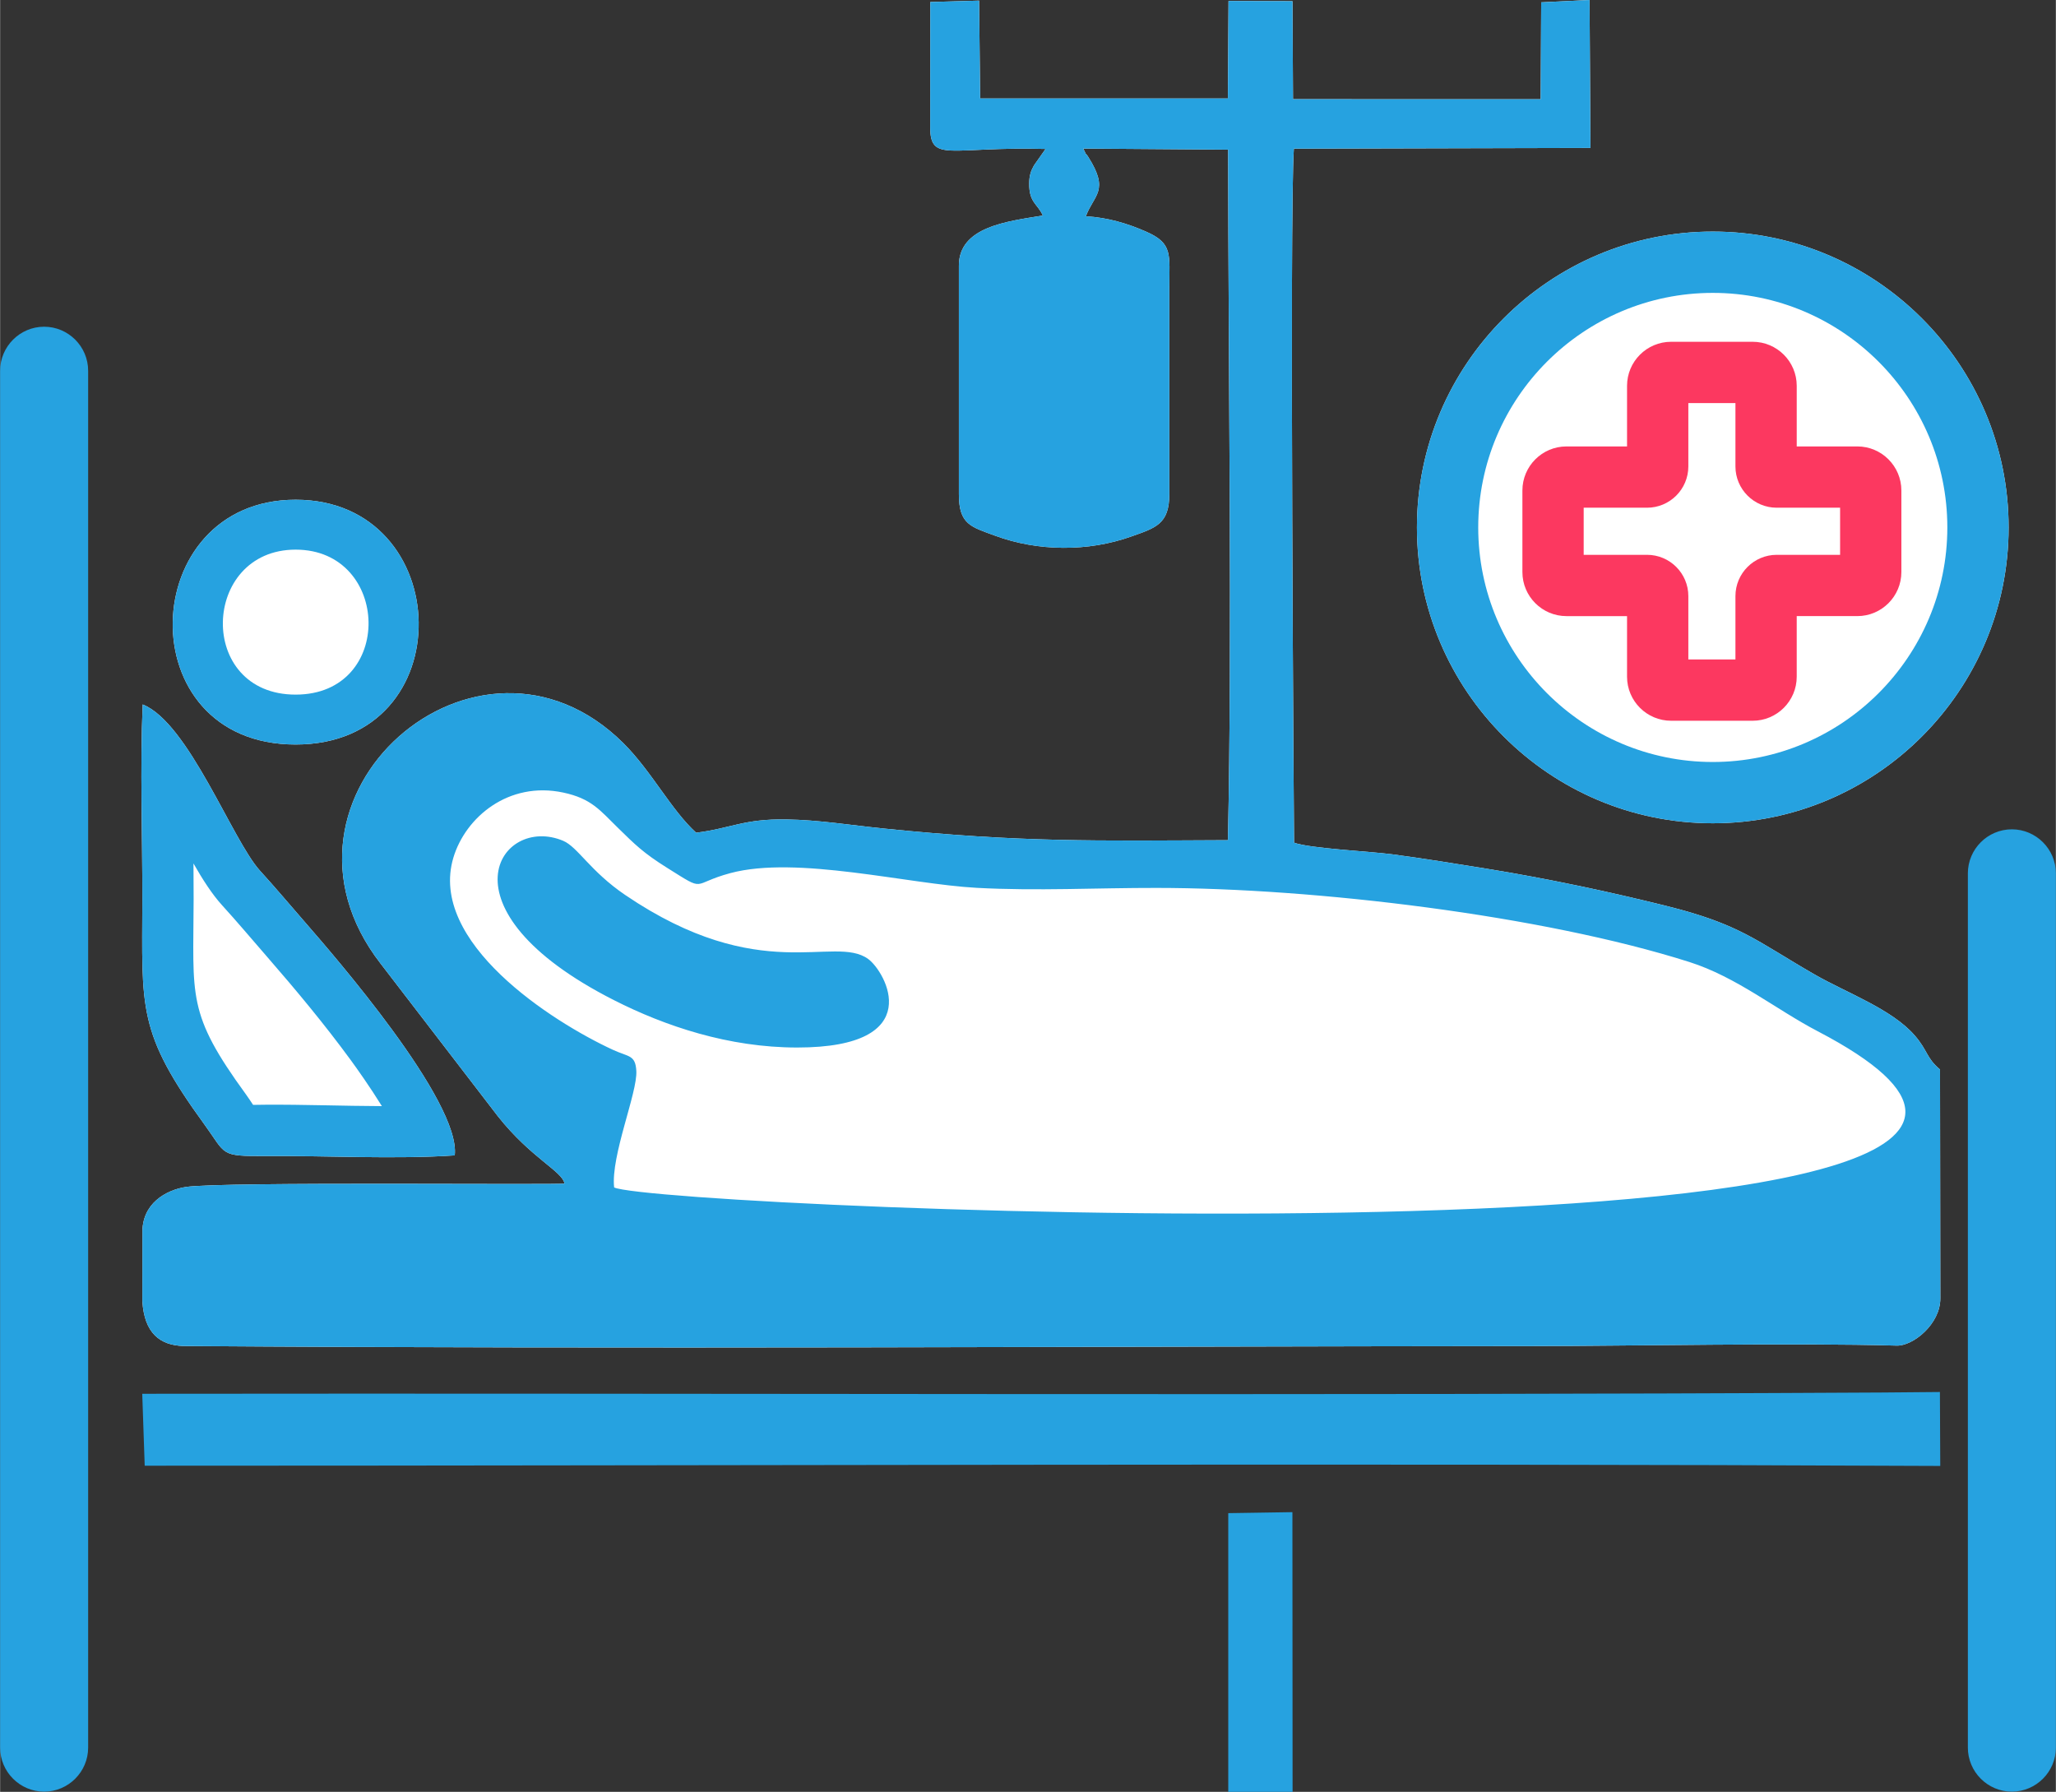 <?xml version="1.0" encoding="UTF-8"?>
<!DOCTYPE svg PUBLIC "-//W3C//DTD SVG 1.1//EN" "http://www.w3.org/Graphics/SVG/1.1/DTD/svg11.dtd">
<!-- Creator: CorelDRAW 2018 (64-Bit) -->
<svg xmlns="http://www.w3.org/2000/svg" xml:space="preserve" width="1152px" height="1004px" version="1.1" style="shape-rendering:geometricPrecision; text-rendering:geometricPrecision; image-rendering:optimizeQuality; fill-rule:evenodd; clip-rule:evenodd"
viewBox="0 0 54581.4 47575.1"
 xmlns:xlink="http://www.w3.org/1999/xlink">
 <rect x="0" y="0" width="54581.4" height="47575.1" fill="#333333" stroke="none"/>
 <defs>
  <style type="text/css">
   <![CDATA[
    .fil1 {fill:#26A2E0}
    .fil2 {fill:#FC3860}
    .fil0 {fill:white}
   ]]>
  </style>
 </defs>
 <g id="Слой_x0020_1">
  <path class="fil0" d="M7844.5 19767.4c4454.1,0 4261.2,-6497.8 1,-6498.8 -4240.1,-1 -4460.4,6498.8 -1,6498.8zm43661.1 8629.3c-372.5,-314.7 -319.5,-498.4 -670.9,-903.3 -611.1,-704.4 -1811.3,-1132 -2657.4,-1619.1 -1557.3,-896.7 -1969.1,-1330.9 -3938.3,-1821.3 -1515.6,-377.5 -3157.6,-727.2 -4785.7,-990.6 -848,-137.2 -1646.3,-266.7 -2497.5,-380.6 -570.8,-76.3 -2187.4,-154.5 -2601.1,-308.2 -1.3,-17.4 -125.3,-16793.8 -4.6,-18426.7l7874 -19.4 -23.7 -3927.5 -1283.9 61.7 -13.8 2572.9 -6575.5 -0.8 -14 -2601.9 -1698.6 -6 -16 2588.4 -6578.5 -0.5 -27.4 -2597.5 -1295.6 37.3 -2.4 3319.9c-0.3,961.2 528.1,509.6 3062.1,581.4l-307.1 436.8c-77.8,136.4 -125.5,266 -127.4,473.3 -4.5,522.2 223.8,542.4 361.9,857.6 -956,155.4 -2228.5,299.3 -2228.5,1331.2l0 6067.6c0,804.7 319.5,864.6 956.5,1100 1144,423.1 2474.1,431.1 3619.1,23.3 640.8,-228.4 1011.5,-323.6 1011.5,-1123.3l0 -5470.8c0,-896.8 102.7,-1187 -621.7,-1502.7 -512.3,-223.3 -1010.5,-369.5 -1593.7,-406 210.4,-571.9 636.2,-671.3 65,-1571.7 -114,-179.8 3,64.2 -133.3,-225.9l3845.5 28.7c3.5,5718.9 110.7,12945.3 -6,18334.5 -3494.2,14.5 -5473.4,63.7 -9149.3,-310.7 -870.9,-88.6 -1712,-227.5 -2583.3,-240.5 -1124.1,-16.9 -1461.6,237.4 -2386.1,353.2 -660.8,-600.1 -1185.5,-1635.8 -1933.1,-2378.4 -3858.1,-3832.2 -9885,1415.6 -6445.3,5852.8l3110.8 4049.3c880.8,1114.1 1714.5,1463.6 1772.1,1790.5 -87.4,44.2 -9098.4,-56.3 -10057.1,92.1 -510.9,79 -1173.6,429.6 -1149.1,1241.6l-1.6 1787.1c51.7,852.7 466.7,1172.4 1085.9,1192.9 11713.8,84.6 24143.4,11 35882.3,1.8 2502.5,-1.9 6855.9,-90.7 9611.5,-12 428.8,12.2 1159.5,-567.3 1157.6,-1255.1l-8.3 -6075.4zm-47720.4 -9692.4c-72.9,1668.6 -5.8,3474.6 -9.4,5159.8 -6.2,2924.8 -138,3538.4 1652.5,5997.4 580,796.7 391.1,839.9 1619.9,831.4 1603.7,-11.2 3453.6,91.3 5022,-16.5 165.1,-1435.6 -3230.4,-5334.3 -3964.9,-6178.6 -408.7,-469.7 -797.8,-932.3 -1205.6,-1379.8 -735.9,-807.9 -1897.2,-3930.2 -3114.5,-4413.7z"/>
  <path class="fil1" d="M16302.1 31527.5c-91.2,-842 621.9,-2514.3 589.5,-3092.8 -24.2,-432.6 -201.8,-367.1 -623.6,-562.1 -1626.8,-751.5 -4906.3,-2859.6 -4233.6,-5102.8 319.4,-1065.1 1460.2,-2037 2916.9,-1726.6 747,159.2 972.6,467.8 1444.5,929.2 459.6,449.6 676.2,670.3 1314.1,1069.8 1063.1,665.8 606.1,427.3 1678.1,139.7 1764.9,-473.5 4717.6,292.5 6543.2,391.1 1596.2,86.2 3183.5,-0.6 4774.5,1.9 4195.1,1.7 10241.5,727.9 14144,1966.8 1254,398.1 2300.5,1260.5 3410,1839.8 12718.6,6639.9 -30814.3,4703.9 -31957.6,4146zm35203.5 -3130.8c-372.5,-314.7 -319.5,-498.4 -670.9,-903.3 -611.1,-704.4 -1811.3,-1132 -2657.4,-1619.1 -1557.3,-896.7 -1969.1,-1330.9 -3938.3,-1821.3 -1515.6,-377.5 -3157.6,-727.2 -4785.7,-990.6 -848,-137.2 -1646.3,-266.7 -2497.5,-380.6 -570.8,-76.3 -2187.4,-154.5 -2601.1,-308.2 -1.3,-17.4 -125.3,-16793.8 -4.6,-18426.7l7874 -19.4 -23.7 -3927.5 -1283.9 61.7 -13.8 2572.9 -6575.5 -0.8 -14 -2601.9 -1698.6 -6 -16 2588.4 -6578.5 -0.5 -27.4 -2597.5 -1295.6 37.3 -2.4 3319.9c-0.3,961.2 528.1,509.6 3062.1,581.4l-307.1 436.8c-77.8,136.4 -125.5,266 -127.4,473.3 -4.5,522.2 223.8,542.4 361.9,857.6 -956,155.4 -2228.5,299.3 -2228.5,1331.2l0 6067.6c0,804.7 319.5,864.6 956.5,1100 1144,423.1 2474.1,431.1 3619.1,23.3 640.8,-228.4 1011.5,-323.6 1011.5,-1123.3l0 -5470.8c0,-896.8 102.7,-1187 -621.7,-1502.7 -512.3,-223.3 -1010.5,-369.5 -1593.7,-406 210.4,-571.9 636.2,-671.3 65,-1571.7 -114,-179.8 3,64.2 -133.3,-225.9l3845.5 28.7c3.5,5718.9 110.7,12945.3 -6,18334.5 -3494.2,14.5 -5473.4,63.7 -9149.3,-310.7 -870.9,-88.6 -1712,-227.5 -2583.3,-240.5 -1124.1,-16.9 -1461.6,237.4 -2386.1,353.2 -660.8,-600.1 -1185.5,-1635.8 -1933.1,-2378.4 -3858.1,-3832.2 -9885,1415.6 -6445.3,5852.8l3110.8 4049.3c880.8,1114.1 1714.5,1463.6 1772.1,1790.5 -87.4,44.2 -9098.4,-56.3 -10057.1,92.1 -510.9,79 -1173.6,429.6 -1149.1,1241.6l-1.6 1787.1c51.7,852.7 466.7,1172.4 1085.9,1192.9 11713.8,84.6 24143.4,11 35882.3,1.8 2502.5,-1.9 6855.9,-90.7 9611.5,-12 428.8,12.2 1159.5,-567.3 1157.6,-1255.1l-8.3 -6075.4zm-3 8562.1l-1513.9 13.3c-15345,85 -30860.9,14.3 -46215.5,33.9l65.4 1909.9c15870.2,0.1 31808.3,-69.6 47673.1,6.2l-9.1 -1963.3zm-47717.4 -18254.5c-72.9,1668.6 -5.8,3474.6 -9.4,5159.8 -6.2,2924.8 -138,3538.4 1652.5,5997.4 580,796.7 391.1,839.9 1619.9,831.4 1603.7,-11.2 3453.6,91.3 5022,-16.5 165.1,-1435.6 -3230.4,-5334.3 -3964.9,-6178.6 -408.7,-469.7 -797.8,-932.3 -1205.6,-1379.8 -735.9,-807.9 -1897.2,-3930.2 -3114.5,-4413.7zm1348.2 4220.8c2.9,314.2 4.7,628.2 4.1,941.9 -5.7,2618.3 -191,3019.7 1391.5,5193 62.5,86 124.7,181.9 187.7,275.4 113.7,0.6 230.9,-3.5 322,-4.1 1025.7,-7.1 2063.7,33.5 3097.2,37.2 -310.4,-501.2 -662,-997.4 -827.9,-1224 -697.6,-952.8 -1455.1,-1862.3 -2230,-2752.9 -394,-453 -780.6,-912.9 -1184.8,-1356.7 -266.6,-292.6 -520.8,-690.4 -759.8,-1109.8zm16030.2 4887.5c3487.9,0 2344.1,-2018.6 1881.3,-2352.4 -905.6,-653.2 -2858,741.2 -6450.6,-1698.8 -927.5,-629.9 -1258.2,-1274 -1645.9,-1437.5 -1662.6,-701.2 -3419.8,1809.9 1348.1,4230.4 1358.2,689.5 3042.3,1258.3 4867.1,1258.3zm11443.8 19762.5l1708.2 -0.3 -4.6 -7425.8 -1703.5 26.3 -0.1 7399.8zm-24762.9 -27807.7c4454.1,0 4261.2,-6497.8 1,-6498.8 -4240.1,-1 -4460.4,6498.8 -1,6498.8zm1.2 -1324.7c2638.2,0 2524,-3848.7 0.7,-3849.3 -2511.4,-0.6 -2642,3849.3 -0.7,3849.3zm-6677.2 -9767.9l-0.1 0c-642.7,0 -1168.4,525.7 -1168.4,1168.4l0 36558.1c0,642.6 525.7,1168.3 1168.4,1168.3l0.1 0c642.7,0 1168.4,-525.7 1168.4,-1168.3l0 -36558.1c0,-642.7 -525.7,-1168.4 -1168.4,-1168.4zm52244.5 13344.4l-0.1 0c-642.6,0 -1168.3,525.7 -1168.3,1168.4l0 23213.6c0,642.7 525.7,1168.4 1168.3,1168.4l0.1 0c642.7,0 1168.4,-525.7 1168.4,-1168.4l0 -23213.6c0,-642.7 -525.7,-1168.4 -1168.4,-1168.4z"/>
  <path class="fil0" d="M45472 21858.5c4331.2,0 7854.9,-3523.7 7854.9,-7854.8 0,-4331.1 -3523.7,-7854.9 -7854.9,-7854.9 -4331,0 -7854.7,3523.6 -7854.7,7854.9 0,4331.2 3523.6,7854.8 7854.7,7854.8z"/>
  <path class="fil1" d="M45472 21858.5c4331.2,0 7854.9,-3523.7 7854.9,-7854.8 0,-4331.1 -3523.7,-7854.9 -7854.9,-7854.9 -4331,0 -7854.7,3523.6 -7854.7,7854.9 0,4331.2 3523.6,7854.8 7854.7,7854.8zm0 -14082.1c3434,0 6227.6,2793.7 6227.6,6227.6 0,3433.9 -2793.6,6227.6 -6227.6,6227.6 -3433.8,0 -6227.4,-2793.8 -6227.4,-6227.6 0,-3433.9 2793.6,-6227.6 6227.4,-6227.6z"/>
  <path class="fil2" d="M42044.5 13480.3l1682.6 0c604.3,0 1096,-491.7 1096,-1095.9l0 -1682.6 1250.6 0 0 1682.6c0,604.3 491.6,1095.9 1096,1095.9l1682.6 0 0 1250.6 -1682.6 0.1c-604.3,0 -1096,491.6 -1096,1095.9l0 1682.6 -1250.6 -0.1 0 -1682.6c0,-604.2 -491.6,-1095.9 -1096,-1095.9l-1682.6 0.1 0 -1250.7 0 0zm1151.2 2878l0 1608.9c0,644.7 524.7,1169.3 1169.4,1169.3l2166.4 0.1c644.7,0 1169.3,-524.6 1169.3,-1169.3l0 -1609.1 1609.2 -0.1c644.7,0 1169.3,-524.7 1169.3,-1169.3l0 -2166.5c0,-644.7 -524.7,-1169.3 -1169.3,-1169.3l-1609.1 -0.1 0 -1609.1c0,-644.7 -524.7,-1169.3 -1169.3,-1169.3l-2166.5 0c-644.8,0 -1169.4,524.5 -1169.4,1169.3l0 1609.2 -1609.1 0.1c-644.7,0 -1169.3,524.5 -1169.3,1169.3l0 2166.6c0,644.7 524.6,1169.3 1169.3,1169.3l1609.1 0z"/>
 </g>
</svg>
